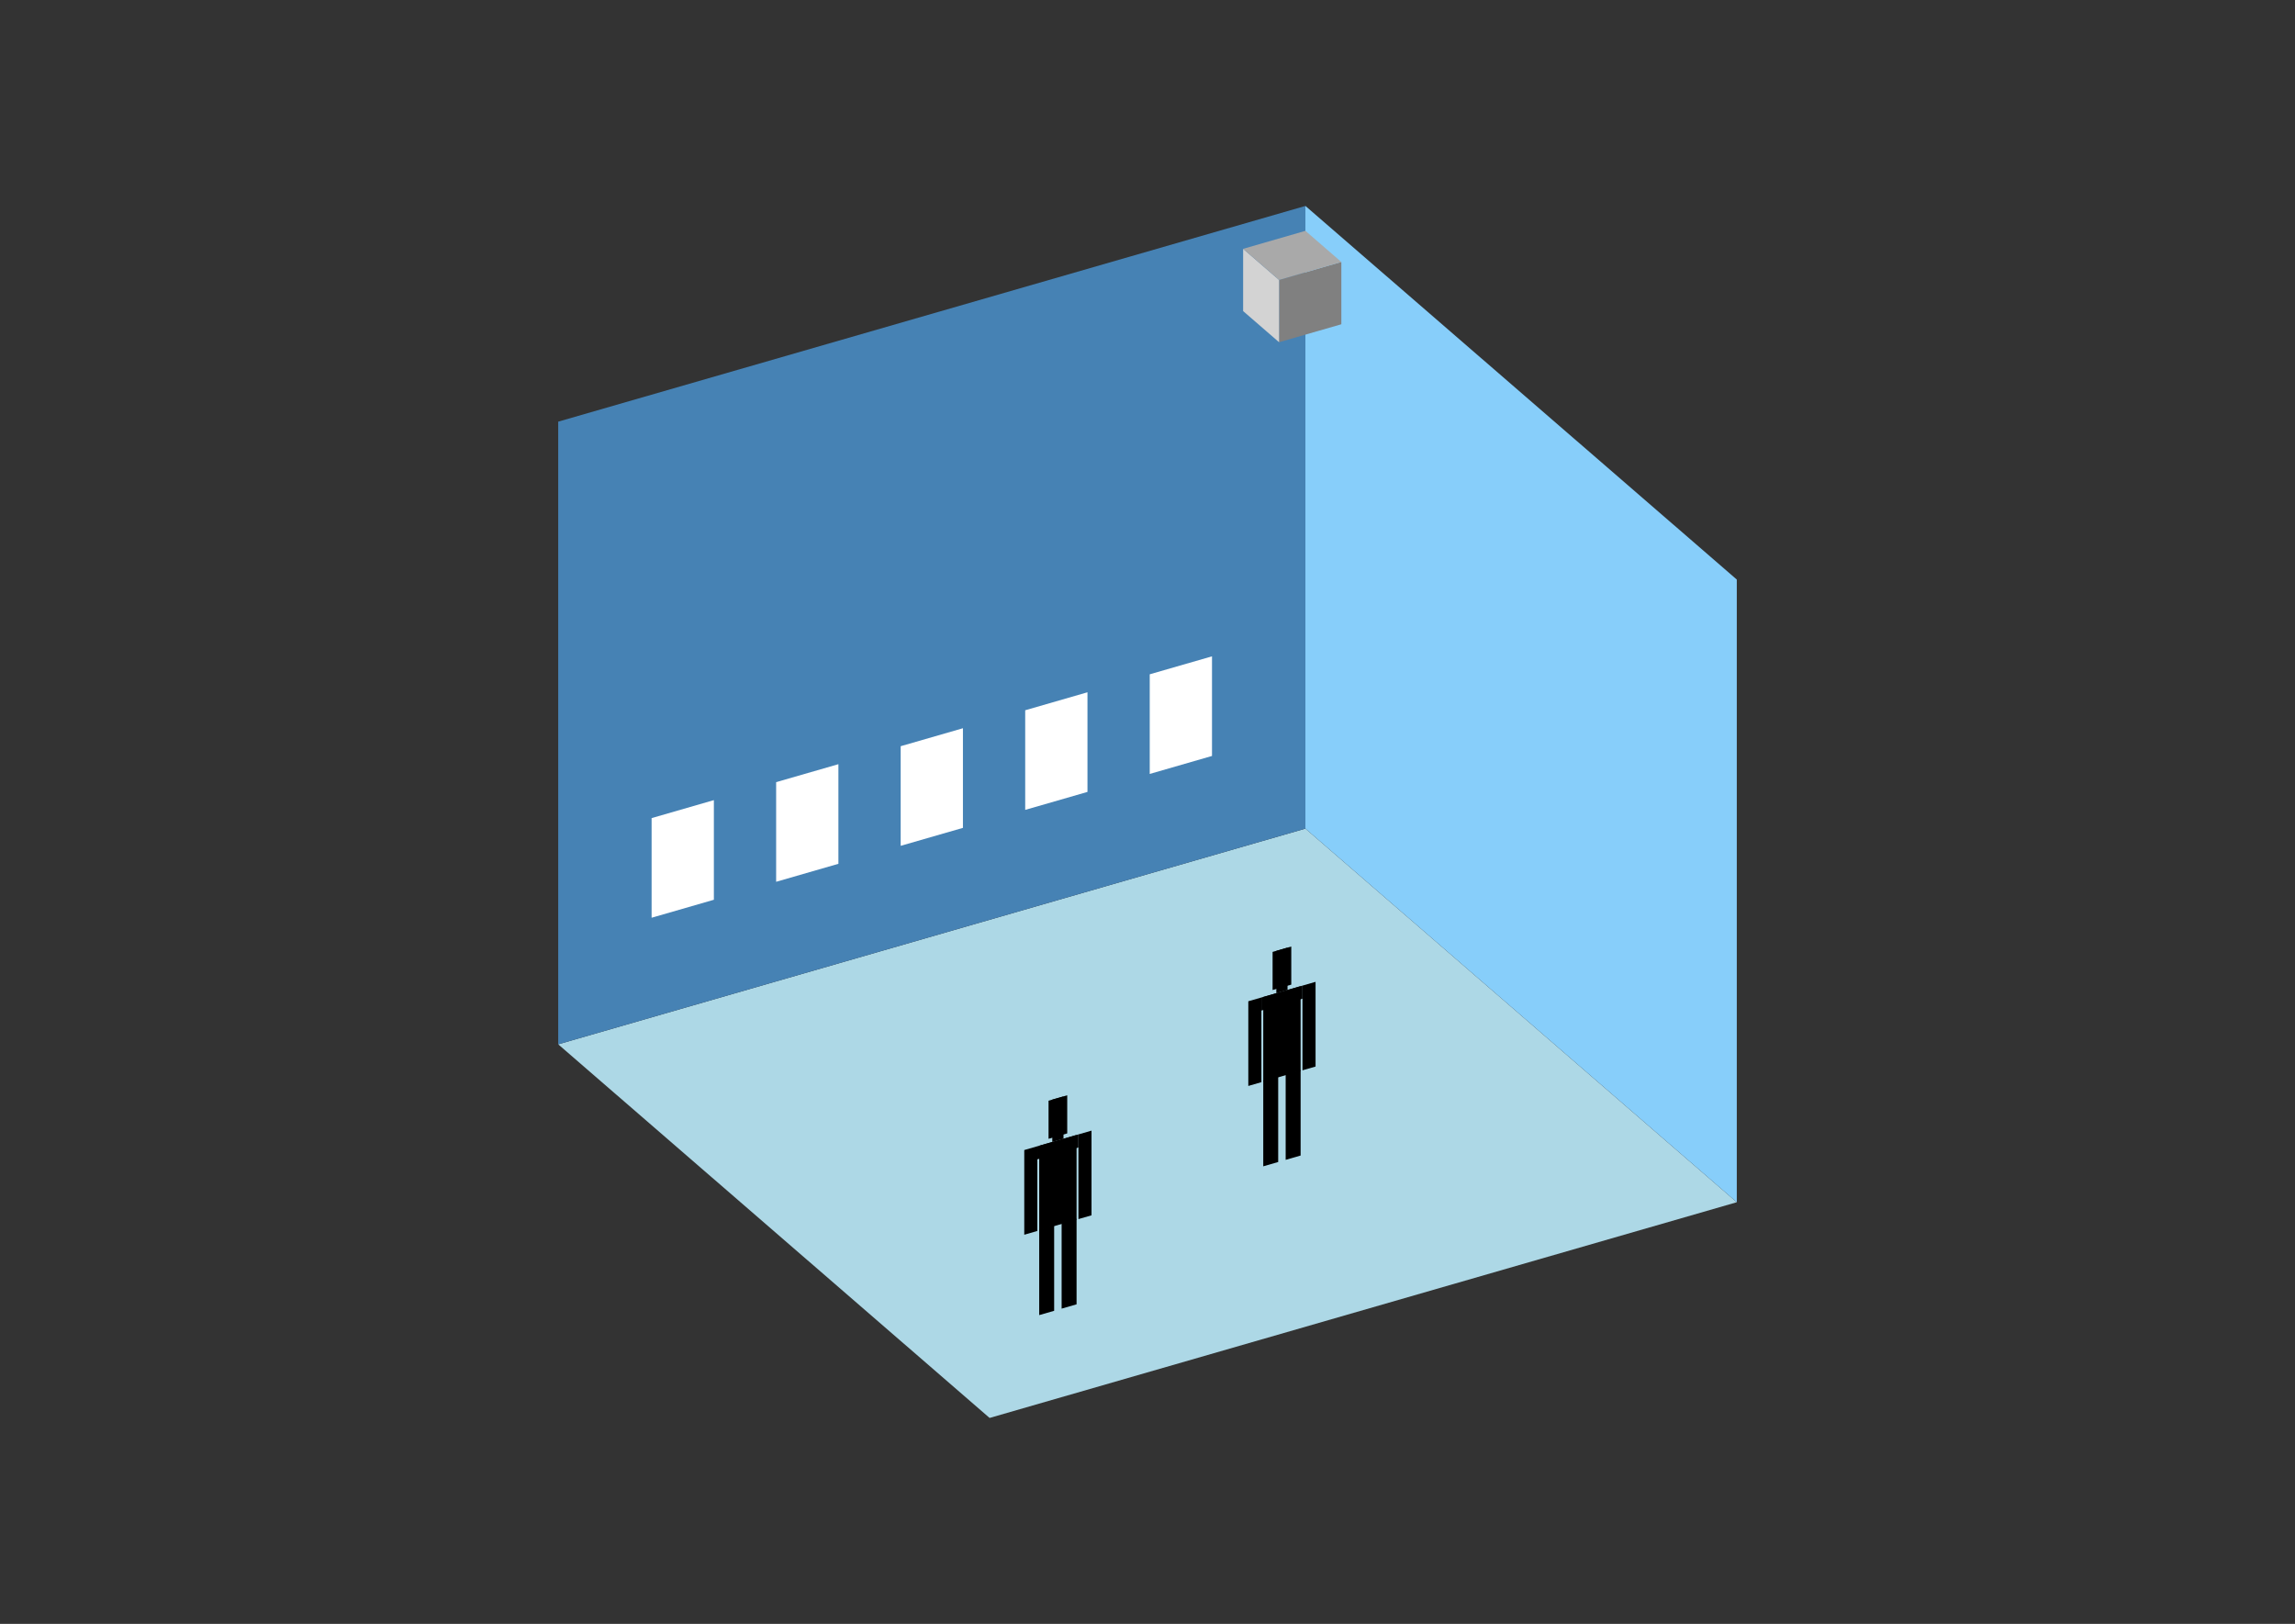<?xml version="1.0" encoding="UTF-8"?>
<svg
  xmlns="http://www.w3.org/2000/svg"
  width="848"
  height="600"
  style="background-color:white"
>
  <rect width="100%" height="100%" fill="#333333" stroke="none"/>
  <polygon fill="lightblue" points="365.656,523.908 206.257,385.864 482.344,306.165 641.743,444.208" />
  <polygon fill="steelblue" points="206.257,385.864 206.257,155.792 482.344,76.092 482.344,306.165" />
  <polygon fill="lightskyblue" points="641.743,444.208 641.743,214.136 482.344,76.092 482.344,306.165" />
  <polygon fill="white" points="240.768,339.09 240.768,302.279 263.775,295.637 263.775,332.449" />
  <polygon fill="white" points="286.783,325.807 286.783,288.995 309.79,282.354 309.79,319.165" />
  <polygon fill="white" points="332.797,312.524 332.797,275.712 355.804,269.071 355.804,305.882" />
  <polygon fill="white" points="378.811,299.24 378.811,262.429 401.819,255.787 401.819,292.599" />
  <polygon fill="white" points="424.826,285.957 424.826,249.146 447.833,242.504 447.833,279.316" />
  <polygon fill="grey" points="472.62,126.448 472.62,103.441 495.627,96.799 495.627,119.806" />
  <polygon fill="lightgrey" points="472.62,126.448 472.62,103.441 459.337,91.937 459.337,114.944" />
  <polygon fill="darkgrey" points="472.62,103.441 459.337,91.937 482.344,85.295 495.627,96.799" />
  <polygon fill="hsl(360.0,50.0%,50.66%)" points="466.771,430.938 466.771,399.335 472.292,397.741 472.292,429.344" />
  <polygon fill="hsl(360.0,50.0%,50.66%)" points="480.575,426.953 480.575,395.35 475.053,396.944 475.053,428.547" />
  <polygon fill="hsl(360.0,50.0%,50.66%)" points="461.249,401.242 461.249,369.952 466.08,368.557 466.08,399.847" />
  <polygon fill="hsl(360.0,50.0%,50.66%)" points="481.265,395.464 481.265,364.174 486.097,362.779 486.097,394.069" />
  <polygon fill="hsl(360.0,50.0%,50.66%)" points="466.08,373.389 466.08,368.557 481.265,364.174 481.265,369.005" />
  <polygon fill="hsl(360.0,50.0%,50.66%)" points="466.771,399.648 466.771,368.358 480.575,364.373 480.575,395.663" />
  <polygon fill="hsl(360.0,50.0%,50.66%)" points="470.222,365.797 470.222,351.717 477.124,349.724 477.124,363.805" />
  <polygon fill="hsl(360.0,50.0%,50.66%)" points="471.602,366.963 471.602,351.318 475.743,350.123 475.743,365.768" />
  <polygon fill="hsl(360.0,50.0%,42.218%)" points="383.987,485.912 383.987,454.309 389.509,452.715 389.509,484.318" />
  <polygon fill="hsl(360.0,50.0%,42.218%)" points="397.791,481.927 397.791,450.324 392.27,451.918 392.27,483.521" />
  <polygon fill="hsl(360.0,50.0%,42.218%)" points="378.465,456.216 378.465,424.926 383.297,423.531 383.297,454.821" />
  <polygon fill="hsl(360.0,50.0%,42.218%)" points="398.482,450.437 398.482,419.148 403.313,417.753 403.313,449.043" />
  <polygon fill="hsl(360.0,50.0%,42.218%)" points="383.297,428.363 383.297,423.531 398.482,419.148 398.482,423.979" />
  <polygon fill="hsl(360.0,50.0%,42.218%)" points="383.987,454.622 383.987,423.332 397.791,419.347 397.791,450.637" />
  <polygon fill="hsl(360.0,50.0%,42.218%)" points="387.438,420.771 387.438,406.691 394.34,404.698 394.34,418.779" />
  <polygon fill="hsl(360.0,50.0%,42.218%)" points="388.819,421.937 388.819,406.292 392.96,405.097 392.96,420.742" />
</svg>
